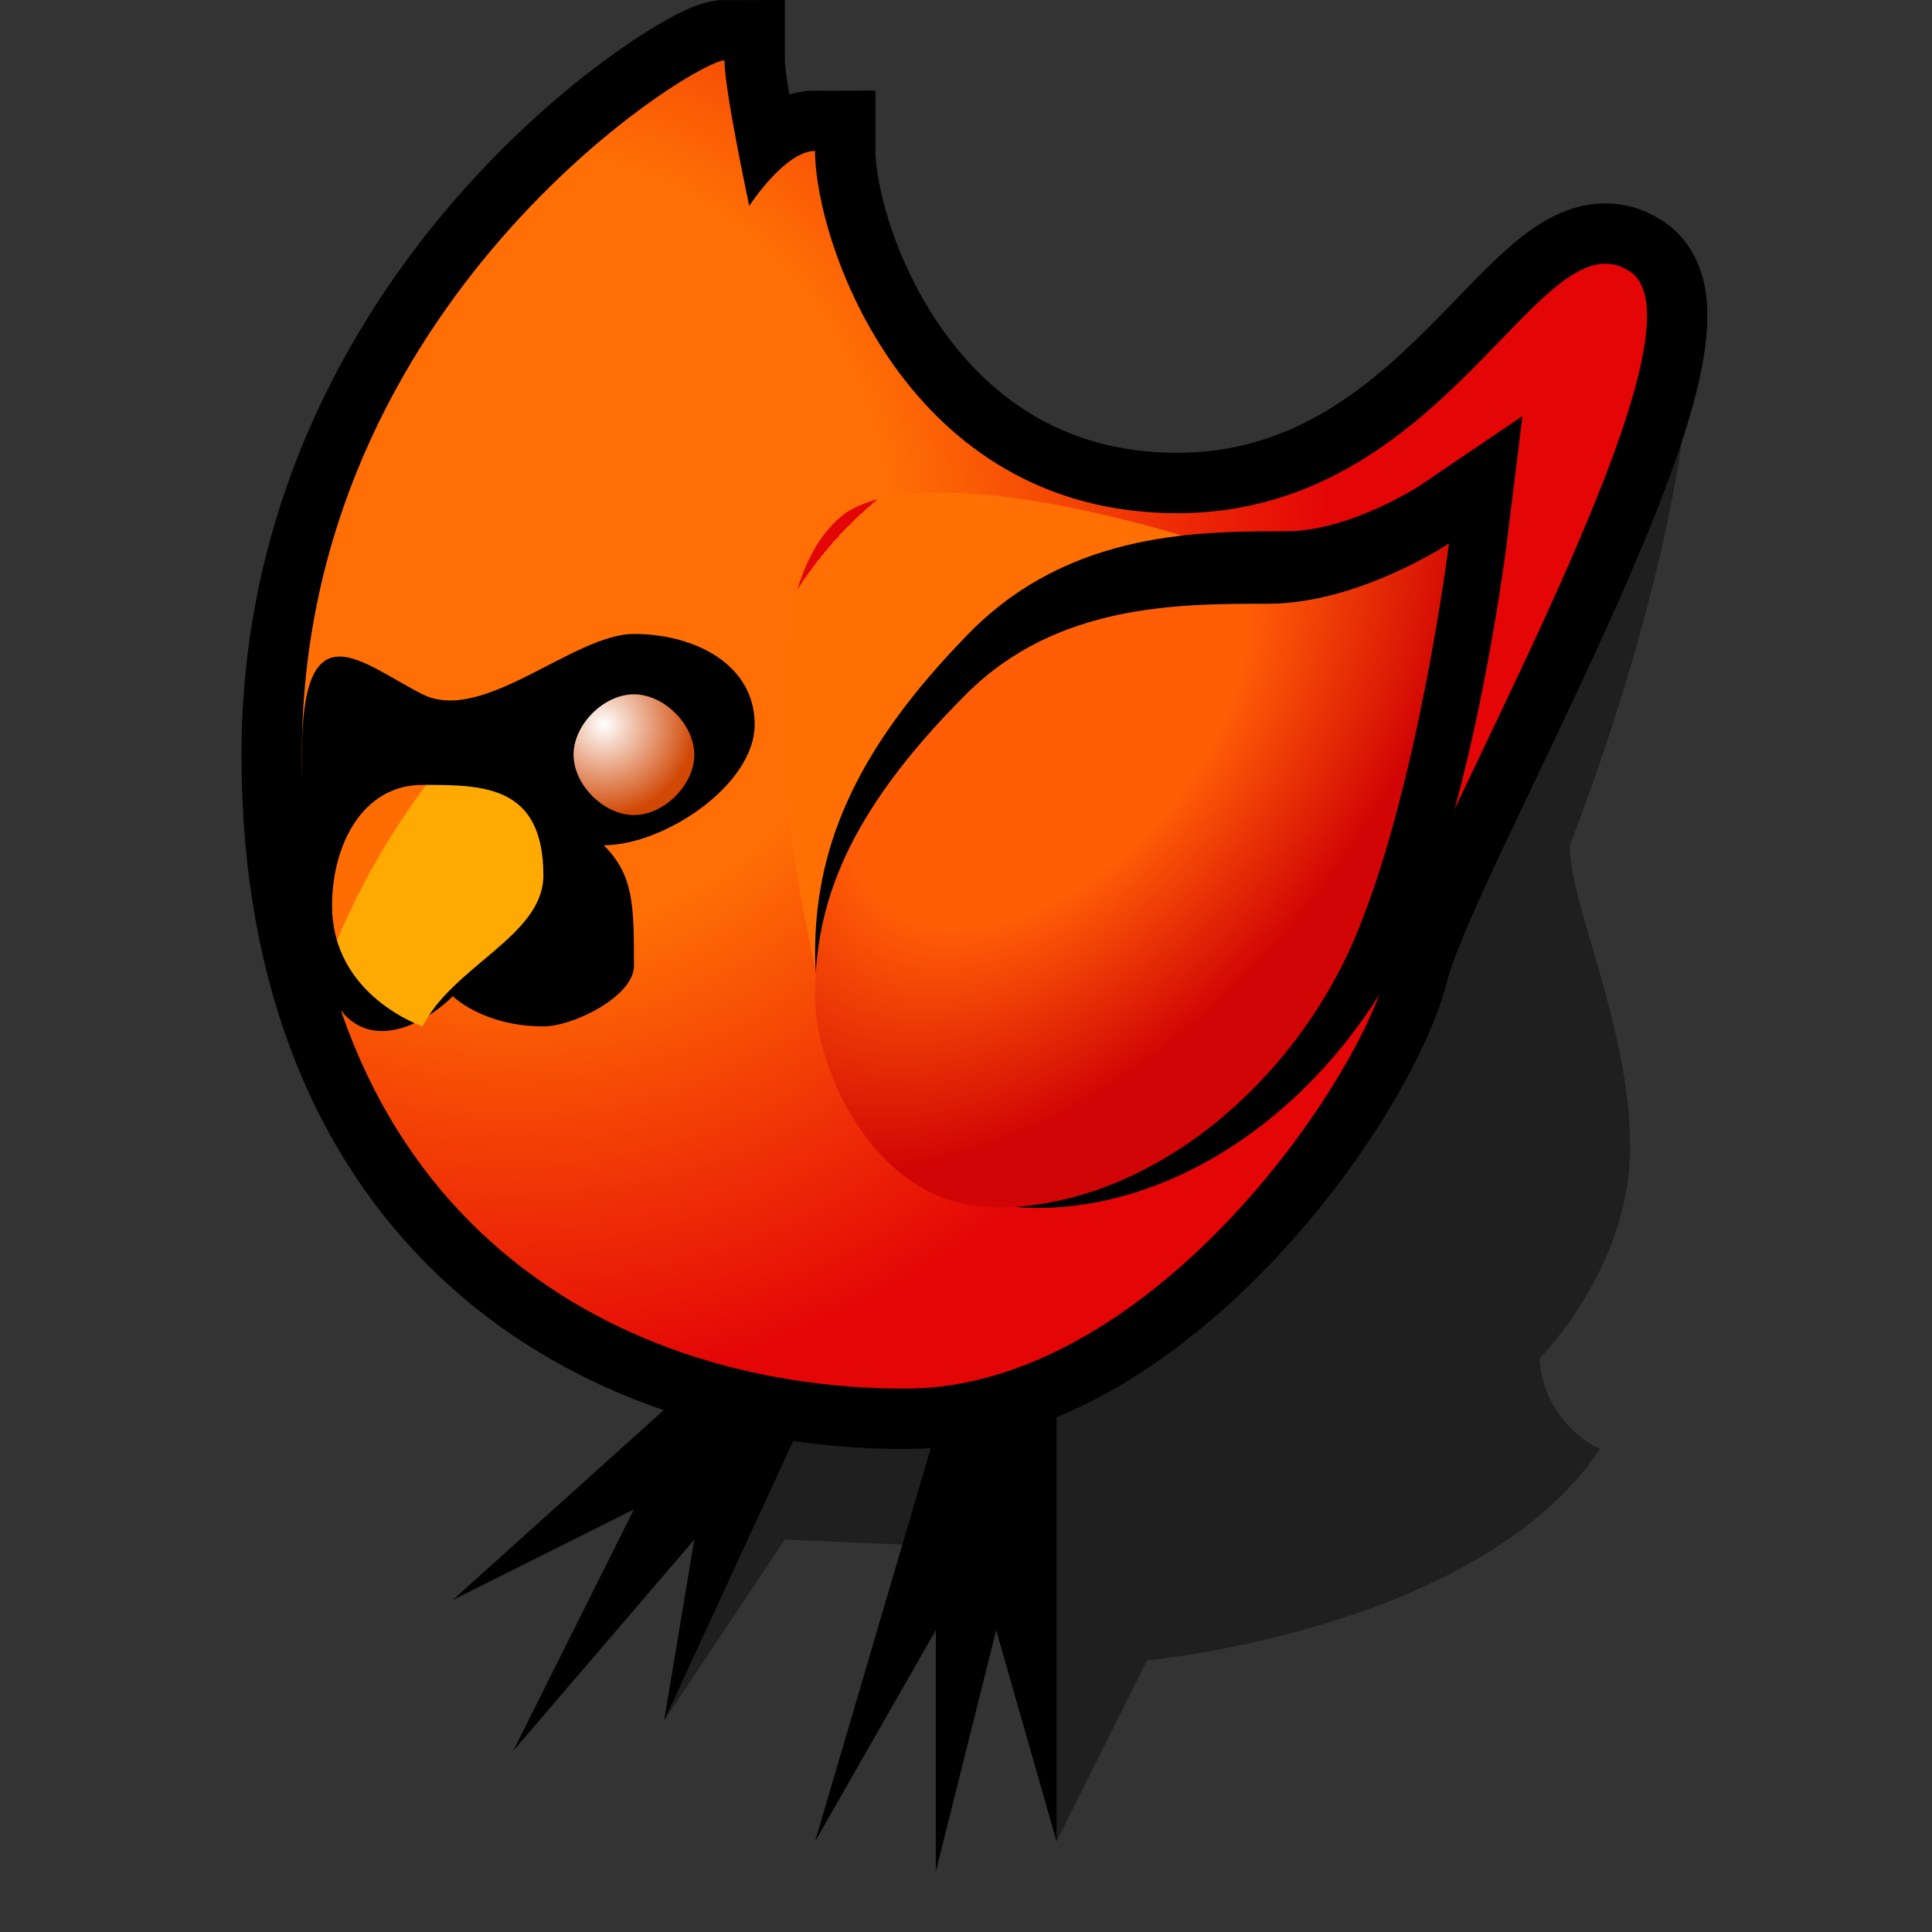<?xml version="1.0" encoding="UTF-8" standalone="yes"?>
<svg version="1.1" width="64" height="64" color-interpolation="linearRGB"
     xmlns:svg="http://www.w3.org/2000/svg" xmlns="http://www.w3.org/2000/svg">
 <rect width="100%" height="100%" fill="#333333" stroke="none"/>
 <g>
  <path style="fill:#000000; fill-opacity:0.4"
        d="M22 57L26 51L33.75 51.33L35 61L38 55C38 55 49 54 53 48C51 47 51 45 51 45C51 45 54 42 54 38C54 34 52 30 52 28C52 28 56 18 56 11L28 37L22 57z"
  />
  <path style="fill:#000000"
        d="M28 44L22 57L23 51L17 58L21 50L15 53L25 44"
  />
  <path style="fill:#000000"
        d="M32 44L27 61L31 54V62L33 54L35 61V44"
  />
  <path style="fill:none; stroke:#000000; stroke-width:4"
        d="M24 2C23 2 10 10 10 25C10 40 20 46 30 46C38 46 45 36 46 32C47 28 57 11 54 9C51 7 48 17 39 17C30 17 27 8 27 5C26 5 24.82 6.82 24.82 6.82C24.82 6.82 24 3 24 2z"
  />
  <radialGradient id="gradient0" gradientUnits="userSpaceOnUse" cx="0" cy="0" r="64" gradientTransform="matrix(0.422,0,0,0.438,17,18)">
   <stop offset="0.466" stop-color="#ff6f05"/>
   <stop offset="1" stop-color="#e40606"/>
  </radialGradient>
  <path style="fill:url(#gradient0)"
        d="M24 2C23 2 10 10 10 25C10 40 20 46 30 46C38 46 45 36 46 32C47 28 57 11 54 9C51 7 48 17 39 17C30 17 27 8 27 5C26 5 24.82 6.82 24.82 6.82C24.82 6.82 24 3 24 2z"
  />
  <path style="fill:#000000"
        d="M21 32C21 30 21 29 20 28C22 28 25 26 25 24C25 22 23 21 21 21C19 21 16 24 14 23C12 22 10 20 10 25C10 27.39 10 30 11 33C12 35 14 34 15 33C15 33 16 34 18 34C19 34 21 33 21 32z"
  />
  <radialGradient id="gradient1" gradientUnits="userSpaceOnUse" cx="0" cy="0" r="64" gradientTransform="matrix(0.047,0,0,0.047,20,24)">
   <stop offset="0" stop-color="#ffffff"/>
   <stop offset="1" stop-color="#d14805"/>
  </radialGradient>
  <path style="fill:url(#gradient1)"
        d="M21 23C22 23 23 24 23 25C23 26 22 27 21 27C20 27 19 26 19 25C19 24 20 23 21 23z"
  />
  <radialGradient id="gradient2" gradientUnits="userSpaceOnUse" cx="0" cy="0" r="64" gradientTransform="matrix(0.053,0.033,-0.085,0.133,16.494,29.58)">
   <stop offset="1" stop-color="#ffa903"/>
   <stop offset="0" stop-color="#ff6d02"/>
  </radialGradient>
  <path style="fill:url(#gradient2)"
        d="M14 26C12 26 11 28 11 30C11 33 14 34 14 34C15 32 18 31 18 29C18 26 16 26 14 26z"
  />
  <radialGradient id="gradient3" gradientUnits="userSpaceOnUse" cx="0" cy="0" r="64" gradientTransform="matrix(-0.188,0,-0,-0.219,36,28)">
   <stop offset="1" stop-color="#ff6f04"/>
   <stop offset="0.381" stop-color="#e40606"/>
  </radialGradient>
  <path style="fill:url(#gradient3)"
        d="M27 32C27 32 24 20 28 17C31 15 40 18 40 18L27 32z"
  />
  <path style="fill:none; stroke:#000000; stroke-width:4"
        d="M27 33C27 35.43 29 40 33 40C38 40 42.84 35.97 44.92 30.98C47 26 48 18 48 18C48 18 45 20 42 20C39 20 35 20 32 23C28 27 27 30 27 33z"
        transform="matrix(0.918,0,0,0.934,4.05,0.788)"
  />
  <radialGradient id="gradient4" gradientUnits="userSpaceOnUse" cx="0" cy="0" r="64" gradientTransform="matrix(0.132,0.108,-0.177,0.214,34.703,23.503)">
   <stop offset="0.466" stop-color="#ff5e06"/>
   <stop offset="1" stop-color="#d10505"/>
  </radialGradient>
  <path style="fill:url(#gradient4)"
        d="M27 33C27 35.43 29 40 33 40C38 40 42.84 35.97 44.92 30.98C47 26 48 18 48 18C48 18 45 20 42 20C39 20 35 20 32 23C28 27 27 30 27 33z"
  />
 </g>
</svg>
